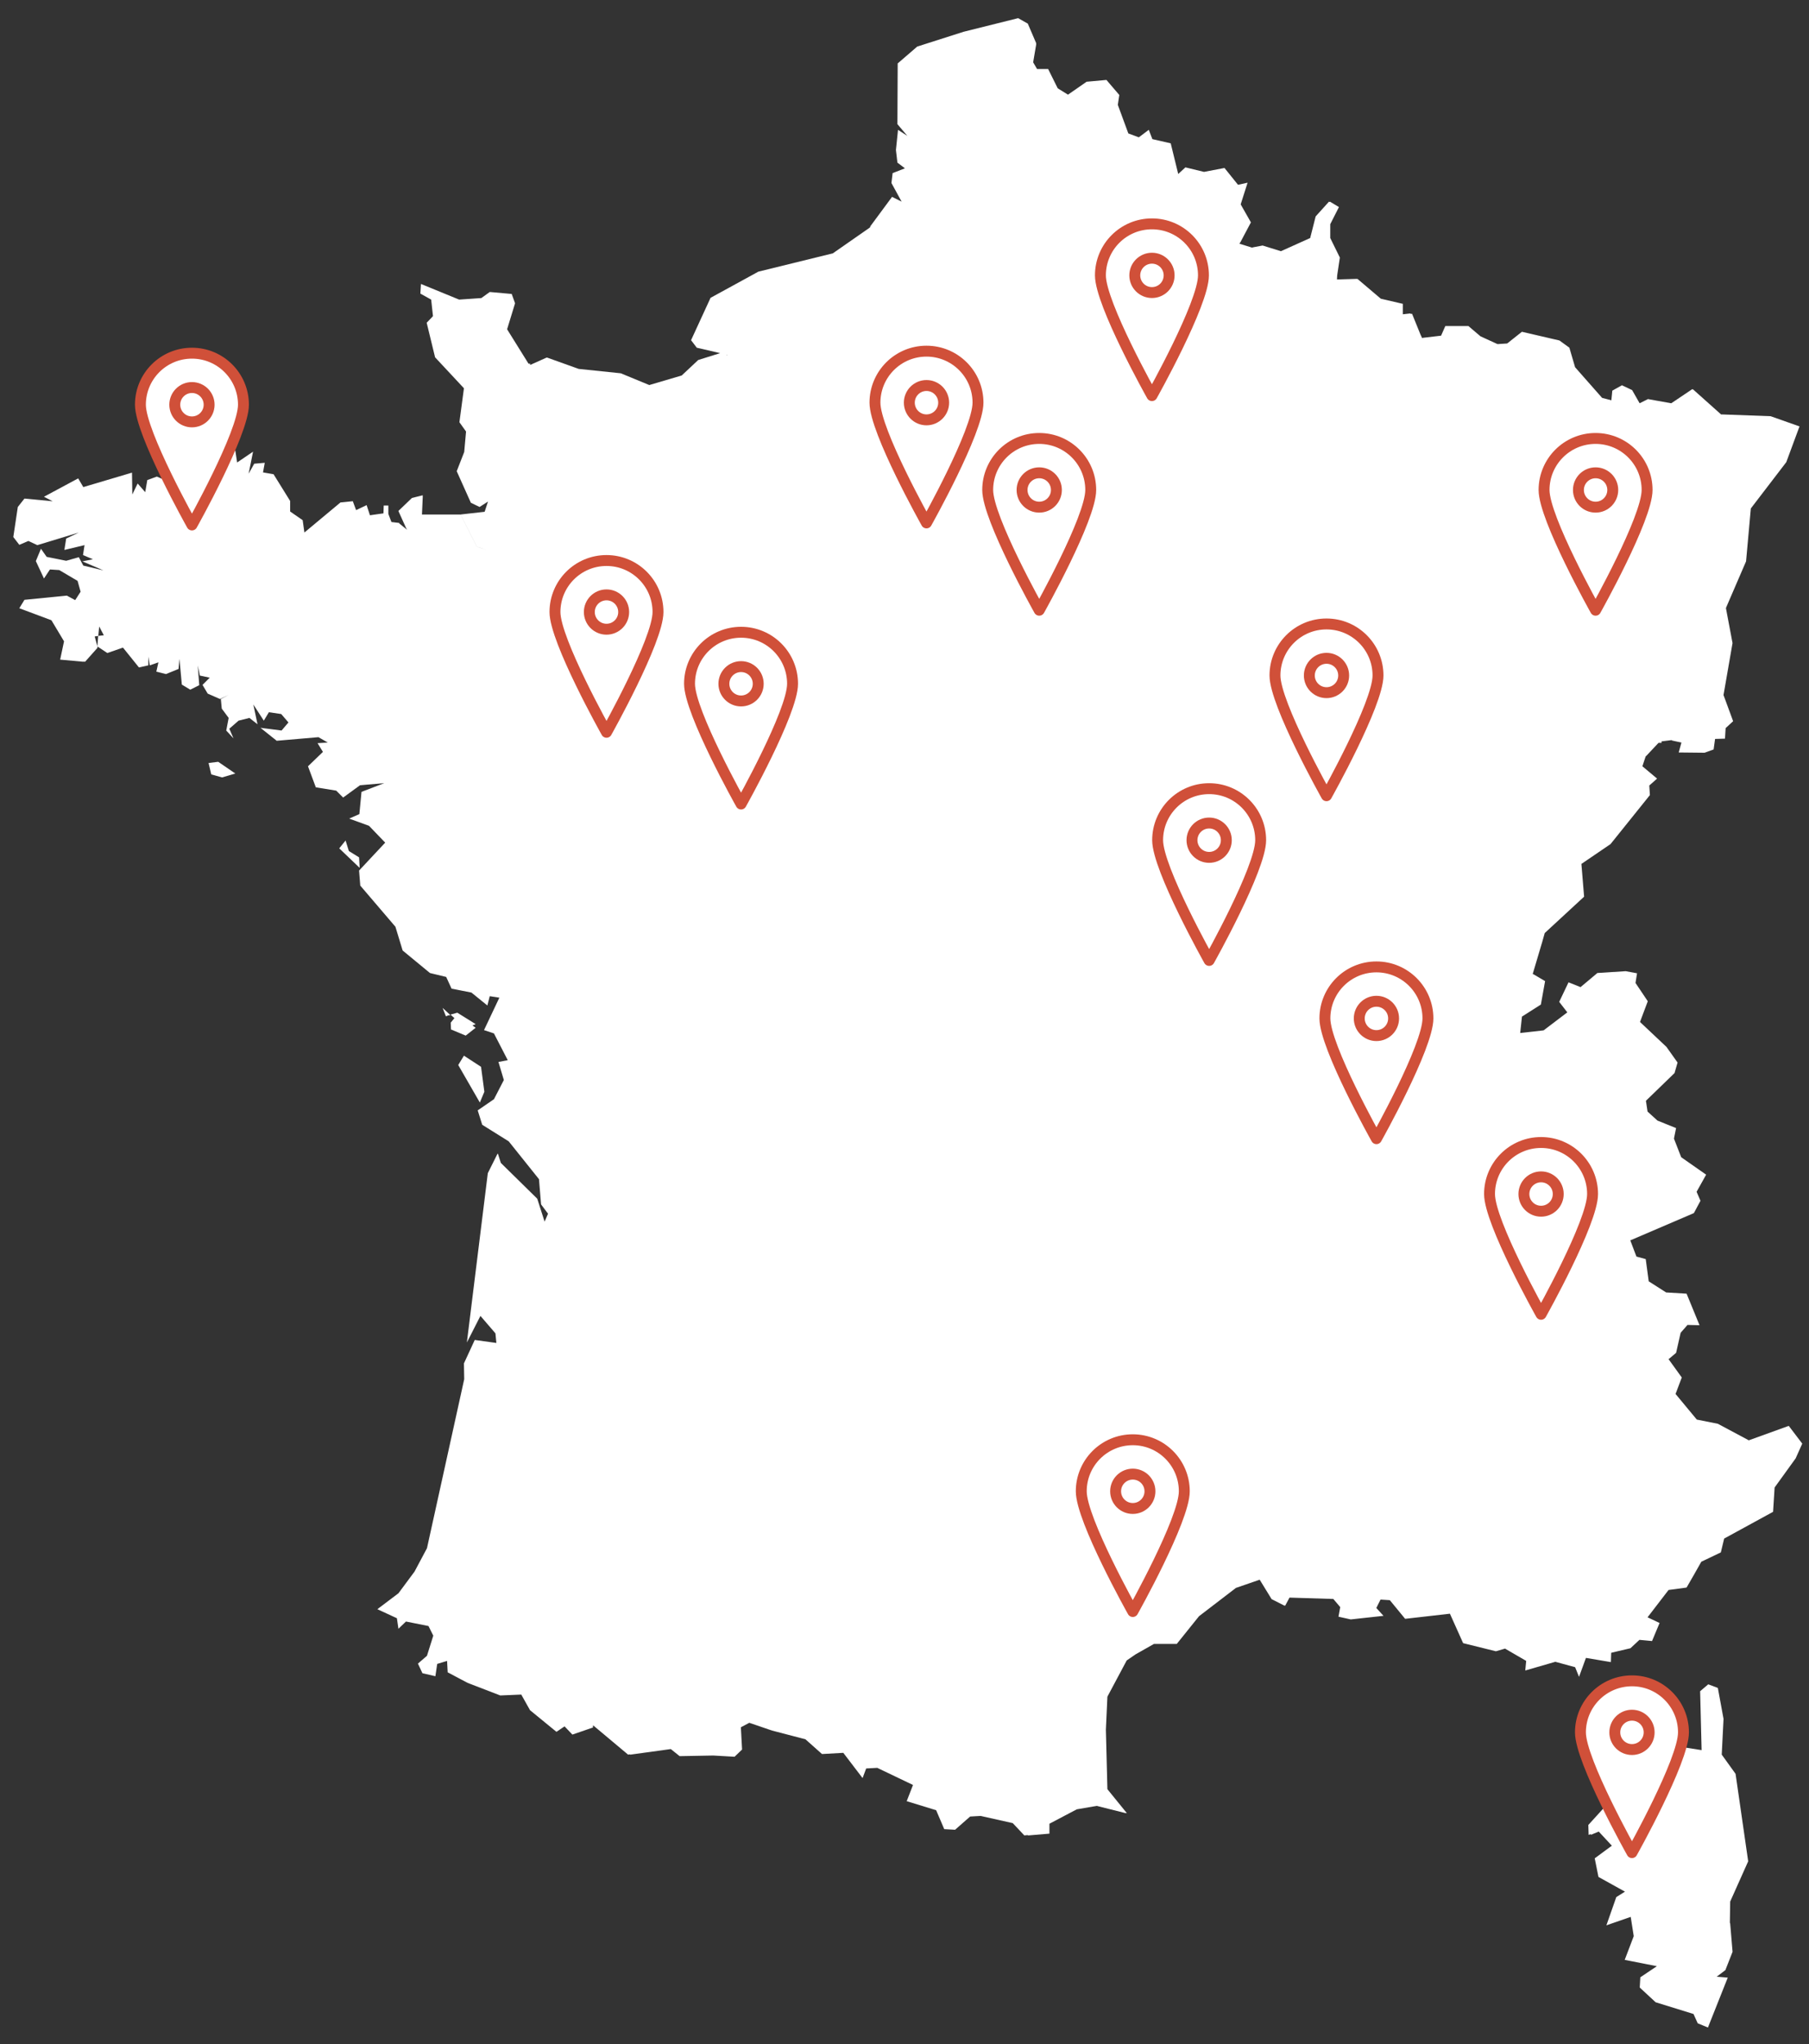 <?xml version="1.0" encoding="utf-8"?>
<!-- Generator: Adobe Illustrator 16.0.0, SVG Export Plug-In . SVG Version: 6.00 Build 0)  -->
<!DOCTYPE svg PUBLIC "-//W3C//DTD SVG 1.1//EN" "http://www.w3.org/Graphics/SVG/1.1/DTD/svg11.dtd">
<svg version="1.1" id="Layer_1" xmlns="http://www.w3.org/2000/svg" xmlns:xlink="http://www.w3.org/1999/xlink" x="0px" y="0px"
	 width="165.822px" height="187.342px" viewBox="0 0 165.822 187.342" enable-background="new 0 0 165.822 187.342"
	 xml:space="preserve">
<rect x="0" y="0" width="165.822" height="187.342" fill="#333333" stroke="none"/>
<g>
	<polygon fill="#FFFFFF" points="158.597,174.261 160.247,170.572 159.091,162.556 157.823,160.793 157.988,157.519 
		157.466,154.683 156.587,154.351 155.843,154.983 155.843,154.985 155.843,154.985 155.978,160.382 153.336,159.969 
		152.234,161.456 148.928,162.776 148.681,163.659 147.801,163.739 147.112,164.622 146.999,165.696 145.595,167.238 
		145.595,167.294 145.622,168.147 145.834,168.069 145.819,168.147 146.549,167.846 147.751,169.14 146.18,170.296 146.522,172.002 
		148.953,173.351 148.158,173.849 147.25,176.437 147.251,176.437 147.251,176.437 149.48,175.664 149.757,177.428 148.929,179.603 
		151.876,180.183 150.36,181.2 150.354,181.306 150.307,182.138 151.764,183.488 155.236,184.562 155.62,185.416 156.558,185.802 
		158.374,181.231 158.372,181.231 158.374,181.228 157.36,181.146 158.156,180.543 158.815,178.864 158.815,178.861 158.815,178.86 
		158.597,176.271 158.568,176.188 158.597,174.29 	"/>
	<polygon fill="#FFFFFF" points="42.69,94.903 43.6,94.185 43.31,93.975 43.6,93.852 41.921,92.805 41.316,92.971 41.343,92.998 
		41.316,92.998 41.653,93.302 41.315,93.719 41.343,94.329 41.315,94.329 	"/>
	<polygon fill="#FFFFFF" points="32.969,79.533 32.969,79.532 32.969,79.532 32.915,78.568 31.979,77.99 31.677,77.026 
		31.097,77.742 31.098,77.743 31.097,77.743 	"/>
	<polygon fill="#FFFFFF" points="40.876,93.137 41.065,93.054 41.288,93.027 41.287,93.026 41.288,93.026 40.571,92.364 
		40.572,92.366 40.571,92.365 	"/>
	<polygon fill="#FFFFFF" points="42.004,97.597 43.985,101.038 44.399,100.048 44.095,97.763 42.526,96.743 	"/>
	<polygon fill="#FFFFFF" points="19.118,69.923 19.366,70.968 20.357,71.243 21.57,70.886 20.001,69.811 	"/>
	<path fill="#FFFFFF" d="M163.966,130.667l-3.664,1.324l-2.836-1.516l-1.928-0.384l-1.898-2.288l-0.053-0.054l0.572-1.515
		l-0.001-0.002l0,0l-1.208-1.676l0.689-0.58l0.411-1.814l0.003-0.002l0.026-0.055l0.028-0.027l0.577-0.66l1.103,0.027l-0.213-0.52
		l-0.974-2.373l-1.872-0.111l-1.598-1.019l-0.037-0.274l-0.237-1.763h-0.001v-0.001l-0.852-0.232l-0.562-1.484l5.827-2.498
		l0.606-1.131l-0.356-0.824l0.876-1.568l-2.288-1.599l-0.663-1.706l0.194-0.964l-1.706-0.688l-0.007-0.006l-0.902-0.82l-0.14-0.936
		l-0.239,0.163l-0.001-0.002l0.239-0.163v-0.055l0.056-0.057l2.559-2.478l0.277-0.965l-1.018-1.433l-2.425-2.285l0.572-1.524
		l0.142-0.373l-1.126-1.679l0.14-0.881h-0.001v-0.003l-1.043-0.193l-2.59,0.166l-1.544,1.294l-1.102-0.441l-0.853,1.79v0
		l-0.001,0.002l0.743,0.962l-2.176,1.651l-2.143,0.239l0.162-1.503l1.733-1.102l0.387-2.148l-1.073-0.633l-0.012,0.017l-0.002,0
		l0.011-0.015l-0.058-0.027l0.826-2.782l-0.003-0.003l0.001-0.004l0.005,0.005l0.273-0.964l3.608-3.332l-0.247-3.003l2.67-1.817
		l3.607-4.489l-0.055-0.878l0.716-0.634l-1.348-1.129l0.301-0.909l0.004-0.006l0.048-0.034l1.127-1.199h0.277v-0.135l0.985-0.122
		l-0.071,0.036l0.907,0.193l-0.249,0.911l2.37,0.025l0.828-0.302v-0.001l0.002,0l0.133-0.962l0.908-0.028v-0.002h0.002l0.058-0.963
		l0.055-0.05l0.633-0.583l-0.882-2.396l0.827-4.763l-0.604-3.196l0.025-0.081l0.001,0l1.818-4.213l0.438-4.848l3.248-4.24
		l1.213-3.277l-2.646-0.935l-4.488-0.165v0.007l-0.048-0.002l-0.007-0.003l-2.59-2.313l-0.03,0.02l-0.024-0.022l-1.923,1.293
		l-1.182-0.212l-0.954-0.172l-0.763,0.384l-0.687-1.207l-0.003-0.001l-0.001-0.001l-0.93-0.442l-0.885,0.496l-0.027,0.292
		l-0.058,0.59l-0.85-0.222l-2.475-2.808l-0.524-1.79l-0.91-0.661l-3.44-0.798l-1.351,1.073l-0.881,0.057l-0.022-0.007l-1.547-0.709
		v0l-1.102-0.938h-2.119l-0.388,0.882l-1.654,0.194l0.025,0.109h-0.001l-0.025-0.109l-0.08,0.027l-0.146-0.307l-0.78-1.923
		l-0.128,0.013l-0.02-0.041l-0.071,0.049l-0.003,0l0.074-0.052l-0.699,0.079v-0.958l-2.016-0.469l-2.14-1.816l-0.069,0.002
		l-0.005-0.004l-1.806,0.055l0.021-0.383l0.244-1.626l-0.881-1.79v-1.267l0.797-1.57l-0.824-0.495l-0.035,0.037l-0.055-0.037
		l-1.22,1.351l-0.503,1.982l-2.682,1.208l-1.676-0.522l-0.88,0.166l0,0l-0.005,0.001v0.001l-0.08,0.026l-0.104-0.031l-1.052-0.326
		l0.053-0.109v0.025l0.993-1.873l-0.938-1.651l0.633-1.986l-0.009,0.002v-0.001l-0.868,0.192l-1.238-1.54l-0.007,0.001l-0.001-0.001
		l-1.869,0.357l-1.707-0.414l0,0h-0.001l-0.658,0.607l-0.688-2.81l-1.682-0.386l-0.328-0.854l-0.912,0.69l-0.963-0.357l-0.963-2.618
		l0.135-0.907l-1.18-1.378l-1.817,0.166l-1.707,1.184l-0.002-0.001l-0.938-0.581l-0.879-1.768h-1.016L94.704,5.71l0.282-1.658
		l-0.012-0.027l0.011-0.058l-0.771-1.802l-0.884-0.501l-5.01,1.25l-4.242,1.354l-1.791,1.545l-0.026,5.563l0.001,0.001v0.001
		l0.743,0.878l0.165,0.195l-0.854-0.552l-0.191,1.848l0.136,1.156l0.689,0.521l-1.128,0.44v0.001l-0.001,0l-0.107,0.908l0.932,1.704
		l-0.875-0.437l-2.013,2.724l0,0l-0.001,0.002l0.028,0.027l-0.083,0.082l-3.361,2.342l-6.827,1.678l-4.382,2.399l-1.786,3.881
		l0.522,0.688h0l0,0.001l2.144,0.498l-2.01,0.629l-1.514,1.419l-2.972,0.876l-2.615-1.079l-3.854-0.4l-2.901-1.04l-0.025,0.012
		l-0.022-0.008l-1.504,0.674v-0.118h-0.149l-1.963-3.152l0.723-2.359l-0.008-0.022l0.008-0.025l-0.302-0.831l-2.01-0.18
		l-0.771,0.557l-2.038,0.14l-3.497-1.432l-0.054,0.883l0.99,0.551l0.165,1.515l-0.577,0.605v0.001l0,0l0.77,3.167l2.645,2.836
		l-0.415,3.113l0.521,0.729l0.087,0.122l-0.167,1.874l-0.688,1.762v0v0l1.296,2.89l0.799,0.388l0.771-0.497L44.425,46.9
		l-2.202,0.248l0,0.001h0l1.486,2.946l0.826,0.274v0l-0.017-0.004l-0.812-0.269l-1.486-2.946h-3.541l0.074-1.672l-0.007,0.001
		l0.004-0.091l-0.99,0.246l-1.237,1.186l0.007,0.015l-0.005,0.005l0.715,1.586l0.078,0.126l-0.708-0.576l-0.028-0.055l-0.004,0
		l-0.698-0.083l-0.282-0.743v-0.765h-0.424l-0.024,0.714l-1.24,0.175l-0.304-0.929l-0.965,0.458l-0.301-0.818l-1.128,0.113
		L27.903,48.8l-0.158-1.13l-1.149-0.797v-0.964l-1.521-2.451l-0.966-0.166l0.16-0.879l-0.031,0.003l0-0.003l-0.935,0.082
		l-0.512,0.917l0.404-2.018l-0.003,0.002l0-0.002l-1.455,0.989l-0.168-1.101l-2.755,1.131l-0.438-0.772l-1.407,1.157v0.001
		L16.969,42.8l-0.006,0.136l-0.073,1.509l-0.966-0.116h-0.054l-1.489-0.655l-0.88,0.319l-0.189,1.11l-0.694-0.795l-0.489,1.005
		l-0.03-1.994l-0.001,0v-0.006l-4.463,1.324l-0.109-0.186l-0.36-0.612L4.03,45.523l0.798,0.414l-2.587-0.248l-0.609,0.772
		L1.22,49.214l0.551,0.715l0.001,0v0L2.6,49.573l0.822,0.384L7.226,48.8l-1.158,0.55v0l-0.001,0l-0.166,1.047l1.847-0.441
		L7.61,50.866l0.905,0.386l-0.964,0.192l1.93,0.827l-1.847-0.44l-0.408-0.771L6.067,51.39l-1.791-0.359l-0.521-0.743l-0.47,1.129v0
		v0l0.745,1.597l0.549-0.827l0.854,0.055l1.679,0.991l0.276,0.992l-0.496,0.77l-0.769-0.413l-3.498,0.348L2.24,54.969L1.77,55.74
		l2.945,1.102l1.155,1.928l-0.356,1.679l0.161,0.014l1.958,0.179l0.01-0.013L7.8,60.642l1.13-1.268v-0.133l0.906,0.603l0.003-0.001
		l0,0l1.433-0.496l1.327,1.647l0.135,0.169h0l0.001,0.002l0.86-0.192v-0.804l0.131,0.802l0.001,0l0,0.002l0.794-0.276l-0.191,0.854
		l0.878,0.22l0.004-0.001l0.003,0l1.154-0.47l0.079-0.939l0.219,2.375l0.771,0.467l0.001,0l0.001,0l0.824-0.413l-0.137-1.802
		l0.19,0.921l0.908,0.193l-0.66,0.661l0.471,0.799l1.127,0.495l0.001,0l0.001,0l0.804-0.377l-0.725,0.377l0.083,0.88l0.633,0.854
		l-0.221,1.156l0.662,0.716l-0.002-0.004l0.004,0.004l-0.384-0.881l0.852-0.743l0.991-0.248l0.74,0.578l0-0.003l0.002,0.002
		l-0.382-1.807l0.958,1.479l0.002-0.003l0.001,0.001l0.466-0.769l1.129,0.166l0.662,0.771l-0.631,0.74l-1.928-0.248l0.003,0.003
		l-0.006-0.001l1.487,1.185l3.825-0.33l0.855,0.493l-0.935,0.056l0.001,0.001l-0.004,0l0.494,0.797l0.003-0.001l-1.373,1.322
		l0.717,1.927h0l0,0.001l1.871,0.303l0.632,0.634l0,0l0.001,0.001L33,71.961l2.226-0.193l-2.089,0.798l-0.195,2.038l-0.937,0.412
		l0.001,0l-0.001,0l1.82,0.661l1.484,1.543l-2.395,2.56l0.111,1.376l3.222,3.772l0.661,2.175l2.506,2.066l1.486,0.358l0.494,1.075
		l1.819,0.356l1.461,1.185v0l0.001,0l0.218-0.853l0.881,0.138l-1.406,2.972l0.91,0.303l1.265,2.452l-0.85,0.163l0,0.002h-0.001
		l0.494,1.652l-0.907,1.76l-1.488,1.021l0,0l-0.001,0.001l0.413,1.321l2.424,1.514l0.013,0.014l2.767,3.457l0.188,2.285v0.025
		l0.64,0.854l-0.313,0.727l-0.677-2.104l-3.333-3.275l-0.273-0.854l-0.018,0.035l-0.01-0.035l-0.895,1.791l-1.918,15.503
		l0.009-0.018l-0.002,0.017l1.234-2.422l1.376,1.599l0.086,0.881l-1.982-0.275l-0.991,2.146l0.025,1.458l-0.002,0.001l-3.411,15.479
		l-1.158,2.175h0l-0.001,0.001h0l-0.026,0.026l-1.431,1.928l-1.932,1.459l1.791,0.828l0.141,0.962l0.002-0.002v0.001l0.687-0.659
		l2.066,0.413l0.439,0.882l-0.579,1.844l-0.828,0.717l0.412,0.881l1.186,0.275l0,0h0.002l0.166-1.128l0.906-0.274l0.055,1.045
		l1.818,0.965l3.002,1.156l1.926-0.082l0.801,1.432l2.422,1.982l0.002-0.001l0,0l0.74-0.497l0.007,0.004l0.713,0.747l1.819-0.627
		h0.054l0.028-0.221l3.201,2.683l0.177-0.023l0.03,0.026l3.712-0.511l0.806,0.646l0.051-0.001l0.003,0.003l3.028-0.056v-0.001h0.003
		v0.001l1.953,0.112l0.689-0.661l-0.111-2.038l0.771-0.413l2.096,0.717l0-0.002l3.053,0.798l1.515,1.349h0.001l0.001,0.001
		l1.953-0.109l1.764,2.311l0,0l0.002,0.002l0.331-0.881l1.015-0.056l3.277,1.568l-0.578,1.485l0.004,0.001v0.001l2.695,0.827
		l0.741,1.732h0.003l0.001,0.002l0.991,0.056l1.378-1.211l0.964-0.055l2.944,0.659l1.061,1.127l0.307-0.031l0.041,0.033l1.953-0.165
		v-0.908l2.506-1.32l1.829-0.315l2.681,0.671l-0.021-0.026l0.108,0.028l-1.789-2.203l-0.139-5.452l0.139-3.028l1.763-3.306
		l0.026-0.026l0.794-0.545l1.683-0.955h2.092l2.041-2.541l3.385-2.594l2.176-0.751l1.092,1.78l1.167,0.594h0.081l0.392-0.734
		l4.017,0.125l0.633,0.746l-0.162,0.879l1.127,0.25l3.002-0.329l-0.001-0.001h0.001l-0.659-0.718l0.386-0.771l0.853,0.055
		l1.403,1.709l4.105-0.469l1.211,2.699l3.002,0.743l0.854-0.248l0.022,0.024v0.002l1.902,1.104l-0.084,0.879l0.002-0.001v0.001
		l2.754-0.797l1.815,0.496l0.355,0.881l0.001-0.004l0.002,0.004l0.633-1.734l2.282,0.385v-0.002h0.003l0.029-0.852l1.764-0.414
		l0.825-0.77l0.359,0.034l0.796,0.075l0.691-1.654l-1.102-0.521l1.926-2.506l1.651-0.221l0.635-1.102v0.001l0.717-1.266l1.788-0.854
		l0.305-1.268l4.484-2.451l0.141-2.23l1.929-2.67l0.604-1.35L163.966,130.667z M59.162,148.774l0.002-0.001v0.001H59.162
		L59.162,148.774z M66.648,32.526l-0.053,0.018V32.5L66.648,32.526z M113.62,22.212l0.001-0.001l0.059,0.016v0.001L113.62,22.212z
		 M9.516,58.218l-0.505,0.054l0.082-0.861L9.516,58.218z M9.001,58.275l-0.075,0.949l-0.246-0.895L9.001,58.275z"/>
</g>
<g>
	<g>
		<path fill="none" stroke="#D05039" stroke-linecap="round" stroke-linejoin="round" stroke-miterlimit="10" d="M150.981,44.902
			c0,2.608-4.722,11.02-4.722,11.02s-4.723-8.412-4.723-11.02s2.113-4.722,4.723-4.722
			C148.868,40.181,150.981,42.294,150.981,44.902z"/>
		
			<circle fill="none" stroke="#D05039" stroke-linecap="round" stroke-linejoin="round" stroke-miterlimit="10" cx="146.26" cy="44.902" r="1.574"/>
	</g>
	<g>
		<path fill="none" stroke="#D05039" stroke-linecap="round" stroke-linejoin="round" stroke-miterlimit="10" d="M110.315,25.236
			c0,2.608-4.722,11.018-4.722,11.018s-4.723-8.41-4.723-11.018s2.113-4.721,4.723-4.721
			C108.202,20.515,110.315,22.628,110.315,25.236z"/>
		
			<circle fill="none" stroke="#D05039" stroke-linecap="round" stroke-linejoin="round" stroke-miterlimit="10" cx="105.594" cy="25.236" r="1.574"/>
	</g>
	<g>
		<path fill="none" stroke="#D05039" stroke-linecap="round" stroke-linejoin="round" stroke-miterlimit="10" d="M89.648,36.902
			c0,2.608-4.722,11.019-4.722,11.019s-4.723-8.41-4.723-11.019c0-2.608,2.113-4.722,4.723-4.722
			C87.535,32.18,89.648,34.294,89.648,36.902z"/>
		
			<circle fill="none" stroke="#D05039" stroke-linecap="round" stroke-linejoin="round" stroke-miterlimit="10" cx="84.927" cy="36.902" r="1.574"/>
	</g>
	<g>
		<path fill="none" stroke="#D05039" stroke-linecap="round" stroke-linejoin="round" stroke-miterlimit="10" d="M99.982,44.902
			c0,2.608-4.721,11.019-4.721,11.019s-4.724-8.41-4.724-11.019c0-2.608,2.113-4.722,4.724-4.722
			C97.869,40.18,99.982,42.294,99.982,44.902z"/>
		
			<circle fill="none" stroke="#D05039" stroke-linecap="round" stroke-linejoin="round" stroke-miterlimit="10" cx="95.261" cy="44.902" r="1.574"/>
	</g>
	<g>
		<path fill="#FFFFFF" stroke="#D05039" stroke-linecap="round" stroke-linejoin="round" stroke-miterlimit="10" d="M22.316,37.088
			c0,2.608-4.72,11.019-4.72,11.019s-4.725-8.411-4.725-11.019s2.113-4.722,4.725-4.722C20.203,32.366,22.316,34.48,22.316,37.088z"
			/>
		
			<circle fill="#FFFFFF" stroke="#D05039" stroke-linecap="round" stroke-linejoin="round" stroke-miterlimit="10" cx="17.595" cy="37.088" r="1.574"/>
	</g>
	<g>
		<path fill="none" stroke="#D05039" stroke-linecap="round" stroke-linejoin="round" stroke-miterlimit="10" d="M60.316,56.088
			c0,2.608-4.72,11.019-4.72,11.019s-4.725-8.411-4.725-11.019s2.113-4.722,4.725-4.722C58.203,51.366,60.316,53.48,60.316,56.088z"
			/>
		
			<circle fill="none" stroke="#D05039" stroke-linecap="round" stroke-linejoin="round" stroke-miterlimit="10" cx="55.595" cy="56.088" r="1.574"/>
	</g>
	<g>
		<path fill="none" stroke="#D05039" stroke-linecap="round" stroke-linejoin="round" stroke-miterlimit="10" d="M72.65,62.662
			c0,2.608-4.72,11.019-4.72,11.019s-4.725-8.411-4.725-11.019c0-2.607,2.113-4.722,4.725-4.722
			C70.537,57.94,72.65,60.055,72.65,62.662z"/>
		
			<circle fill="none" stroke="#D05039" stroke-linecap="round" stroke-linejoin="round" stroke-miterlimit="10" cx="67.929" cy="62.662" r="1.574"/>
	</g>
	<g>
		<path fill="none" stroke="#D05039" stroke-linecap="round" stroke-linejoin="round" stroke-miterlimit="10" d="M126.315,61.902
			c0,2.608-4.722,11.019-4.722,11.019s-4.723-8.41-4.723-11.019c0-2.608,2.113-4.722,4.723-4.722
			C124.202,57.18,126.315,59.294,126.315,61.902z"/>
		
			<circle fill="none" stroke="#D05039" stroke-linecap="round" stroke-linejoin="round" stroke-miterlimit="10" cx="121.594" cy="61.902" r="1.574"/>
	</g>
	<g>
		<path fill="none" stroke="#D05039" stroke-linecap="round" stroke-linejoin="round" stroke-miterlimit="10" d="M115.559,76.996
			c0,2.608-4.722,11.019-4.722,11.019s-4.723-8.411-4.723-11.019s2.112-4.722,4.723-4.722
			C113.444,72.273,115.559,74.388,115.559,76.996z"/>
		
			<circle fill="none" stroke="#D05039" stroke-linecap="round" stroke-linejoin="round" stroke-miterlimit="10" cx="110.837" cy="76.996" r="1.574"/>
	</g>
	<g>
		<path fill="none" stroke="#D05039" stroke-linecap="round" stroke-linejoin="round" stroke-miterlimit="10" d="M130.892,93.329
			c0,2.607-4.722,11.02-4.722,11.02s-4.723-8.412-4.723-11.02c0-2.608,2.113-4.722,4.723-4.722
			C128.778,88.607,130.892,90.721,130.892,93.329z"/>
		
			<circle fill="none" stroke="#D05039" stroke-linecap="round" stroke-linejoin="round" stroke-miterlimit="10" cx="126.17" cy="93.329" r="1.574"/>
	</g>
	<g>
		<path fill="none" stroke="#D05039" stroke-linecap="round" stroke-linejoin="round" stroke-miterlimit="10" d="M108.559,136.663
			c0,2.607-4.722,11.018-4.722,11.018s-4.723-8.408-4.723-11.018s2.112-4.723,4.723-4.723
			C106.444,131.94,108.559,134.056,108.559,136.663z"/>
		
			<circle fill="none" stroke="#D05039" stroke-linecap="round" stroke-linejoin="round" stroke-miterlimit="10" cx="103.837" cy="136.663" r="1.574"/>
	</g>
	<g>
		<path fill="none" stroke="#D05039" stroke-linecap="round" stroke-linejoin="round" stroke-miterlimit="10" d="M145.983,109.422
			c0,2.606-4.721,11.019-4.721,11.019s-4.724-8.41-4.724-11.019s2.113-4.723,4.724-4.723
			C143.87,104.699,145.983,106.813,145.983,109.422z"/>
		
			<circle fill="none" stroke="#D05039" stroke-linecap="round" stroke-linejoin="round" stroke-miterlimit="10" cx="141.262" cy="109.422" r="1.574"/>
	</g>
	<g>
		<path fill="#FFFFFF" stroke="#D05039" stroke-linecap="round" stroke-linejoin="round" stroke-miterlimit="10" d="
			M154.316,158.755c0,2.607-4.72,11.02-4.72,11.02s-4.725-8.411-4.725-11.02c0-2.607,2.113-4.723,4.725-4.723
			C152.203,154.032,154.316,156.147,154.316,158.755z"/>
		
			<circle fill="#FFFFFF" stroke="#D05039" stroke-linecap="round" stroke-linejoin="round" stroke-miterlimit="10" cx="149.595" cy="158.755" r="1.574"/>
	</g>
</g>
</svg>
